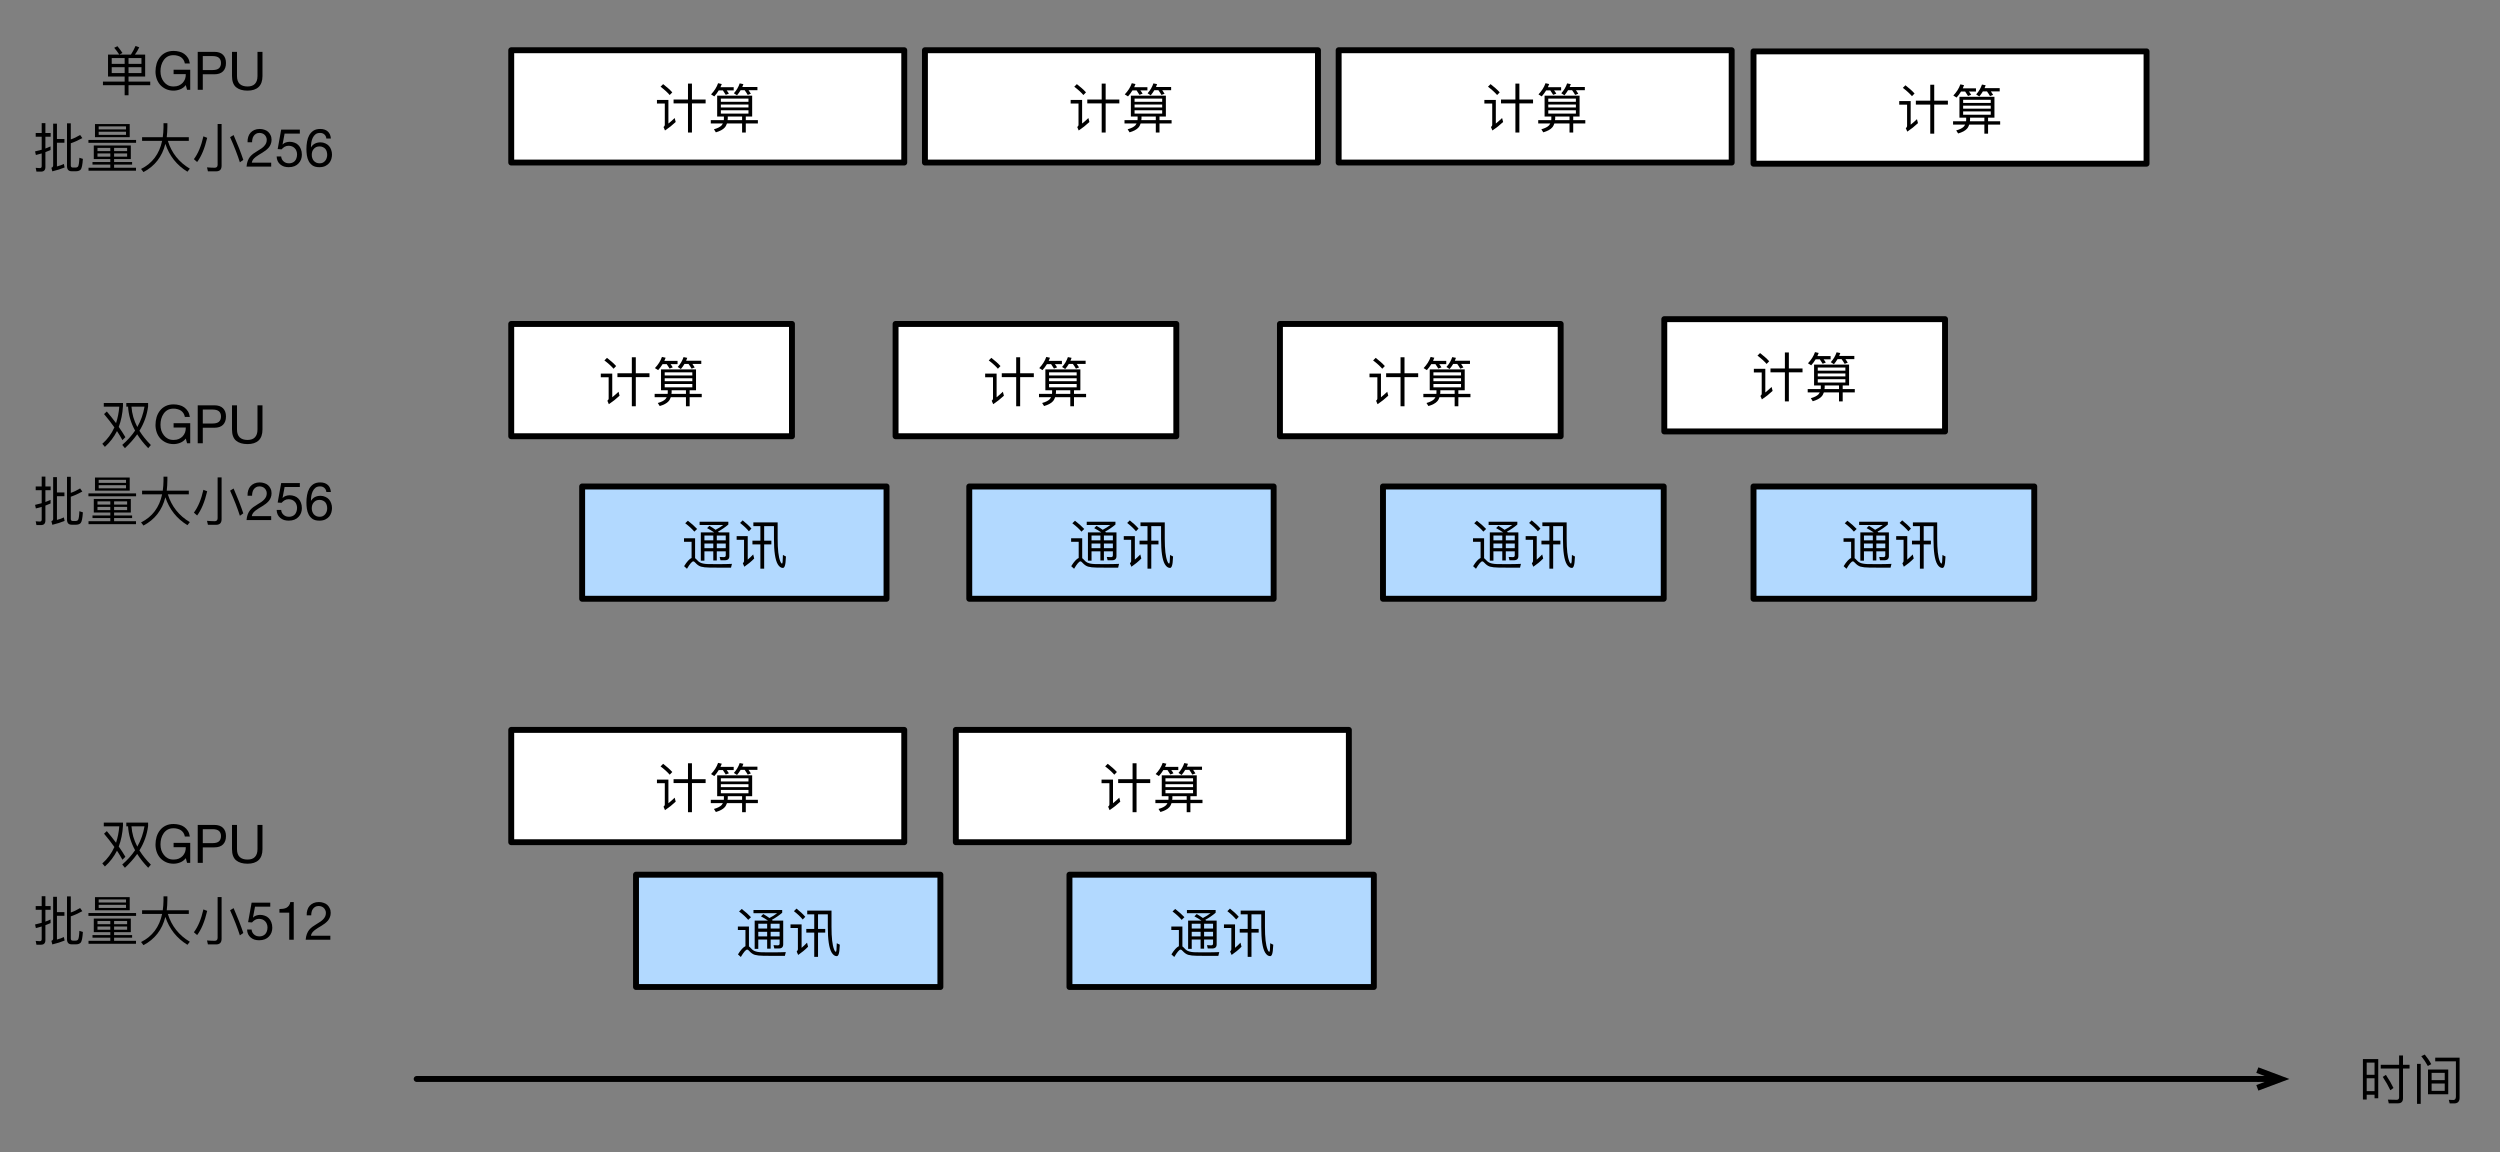 <svg xmlns="http://www.w3.org/2000/svg" xmlns:xlink="http://www.w3.org/1999/xlink" width="564" height="260" version="1.1" viewBox="0 0 423 195"><rect x="0" y="0" width="423" height="195" fill="#808080" stroke="none"/><defs><g><symbol id="glyph0-0" overflow="visible"><path stroke="none"/></symbol><symbol id="glyph0-1" overflow="visible"><path stroke="none" d="M 1.359 -5.953 L 1.359 -2.25 L 4.172 -2.25 L 4.172 -1.391 L 0.5 -1.391 L 0.5 -0.781 L 4.172 -0.781 L 4.172 0.922 L 4.828 0.922 L 4.828 -0.781 L 8.5 -0.781 L 8.5 -1.391 L 4.828 -1.391 L 4.828 -2.25 L 7.641 -2.25 L 7.641 -5.953 L 5.906 -5.953 C 6.188 -6.312 6.422 -6.734 6.641 -7.188 L 6.016 -7.422 C 5.781 -6.891 5.531 -6.406 5.234 -5.953 Z M 7.016 -2.828 L 4.828 -2.828 L 4.828 -3.828 L 7.016 -3.828 Z M 4.172 -2.828 L 1.984 -2.828 L 1.984 -3.828 L 4.172 -3.828 Z M 1.984 -4.391 L 1.984 -5.375 L 4.172 -5.375 L 4.172 -4.391 Z M 4.828 -5.375 L 7.016 -5.375 L 7.016 -4.391 L 4.828 -4.391 Z M 2.953 -7.375 L 2.406 -7.109 C 2.703 -6.766 2.984 -6.391 3.266 -5.953 L 3.797 -6.234 C 3.531 -6.641 3.25 -7.031 2.953 -7.375 Z M 2.953 -7.375"/></symbol><symbol id="glyph0-2" overflow="visible"><path stroke="none" d="M 3.062 -3.422 C 2.766 -3.297 2.484 -3.172 2.188 -3.062 L 2.188 -5.062 L 3.078 -5.062 L 3.078 -5.688 L 2.188 -5.688 L 2.188 -7.359 L 1.562 -7.359 L 1.562 -5.688 L 0.547 -5.688 L 0.547 -5.062 L 1.562 -5.062 L 1.562 -2.859 C 1.188 -2.75 0.812 -2.656 0.438 -2.578 L 0.578 -1.969 C 0.906 -2.047 1.234 -2.141 1.562 -2.234 L 1.562 -0.094 C 1.562 0.141 1.453 0.25 1.234 0.25 C 1.016 0.25 0.781 0.234 0.547 0.203 L 0.672 0.844 L 1.453 0.844 C 1.938 0.844 2.188 0.578 2.188 0.062 L 2.188 -2.453 C 2.469 -2.562 2.766 -2.688 3.062 -2.812 Z M 4.141 -4.047 L 5.406 -4.047 L 5.406 -4.672 L 4.141 -4.672 L 4.141 -7.266 L 3.5 -7.266 L 3.5 -0.203 C 3.5 -0.016 3.406 0.125 3.203 0.188 L 3.359 0.797 C 4.141 0.609 4.828 0.391 5.438 0.141 L 5.312 -0.453 C 4.953 -0.281 4.578 -0.141 4.141 -0.031 Z M 7.375 0.781 C 7.734 0.781 7.984 0.672 8.156 0.5 C 8.344 0.281 8.469 -0.312 8.531 -1.312 L 7.938 -1.5 C 7.906 -0.688 7.828 -0.203 7.719 -0.031 C 7.625 0.094 7.484 0.156 7.266 0.156 L 6.828 0.156 C 6.594 0.156 6.484 0.031 6.484 -0.203 L 6.484 -3.953 C 7.094 -4.156 7.75 -4.453 8.438 -4.828 L 8.062 -5.359 C 7.547 -5.047 7.016 -4.781 6.484 -4.609 L 6.484 -7.328 L 5.844 -7.328 L 5.844 -0.078 C 5.844 0.484 6.109 0.781 6.625 0.781 Z M 7.375 0.781"/></symbol><symbol id="glyph0-3" overflow="visible"><path stroke="none" d="M 1.375 -3.578 L 1.375 -1.281 L 4.172 -1.281 L 4.172 -0.781 L 1.156 -0.781 L 1.156 -0.344 L 4.172 -0.344 L 4.172 0.188 L 0.484 0.188 L 0.484 0.688 L 8.516 0.688 L 8.516 0.188 L 4.812 0.188 L 4.812 -0.344 L 7.859 -0.344 L 7.859 -0.781 L 4.812 -0.781 L 4.812 -1.281 L 7.641 -1.281 L 7.641 -3.578 Z M 7.016 -1.688 L 4.812 -1.688 L 4.812 -2.234 L 7.016 -2.234 Z M 4.172 -1.688 L 2 -1.688 L 2 -2.234 L 4.172 -2.234 Z M 2 -2.625 L 2 -3.172 L 4.172 -3.172 L 4.172 -2.625 Z M 4.812 -3.172 L 7.016 -3.172 L 7.016 -2.625 L 4.812 -2.625 Z M 1.578 -7.203 L 1.578 -4.984 L 7.453 -4.984 L 7.453 -7.203 Z M 6.828 -5.375 L 2.203 -5.375 L 2.203 -5.906 L 6.828 -5.906 Z M 2.203 -6.297 L 2.203 -6.812 L 6.828 -6.812 L 6.828 -6.297 Z M 0.469 -4.516 L 0.469 -4.031 L 8.531 -4.031 L 8.531 -4.516 Z M 0.469 -4.516"/></symbol><symbol id="glyph0-4" overflow="visible"><path stroke="none" d="M 0.547 -4.984 L 0.547 -4.359 L 3.938 -4.359 C 3.469 -2.141 2.281 -0.562 0.375 0.391 L 0.781 0.922 C 2.688 -0.078 3.938 -1.672 4.484 -3.859 C 5.172 -1.812 6.406 -0.25 8.219 0.859 L 8.625 0.344 C 6.781 -0.75 5.531 -2.328 4.906 -4.359 L 8.453 -4.359 L 8.453 -4.984 L 4.719 -4.984 C 4.781 -5.547 4.828 -6.125 4.828 -6.766 L 4.828 -7.344 L 4.172 -7.344 L 4.172 -6.609 C 4.156 -6.047 4.125 -5.516 4.047 -4.984 Z M 0.547 -4.984"/></symbol><symbol id="glyph0-5" overflow="visible"><path stroke="none" d="M 4.062 0.797 C 4.688 0.797 5 0.484 5 -0.156 L 5 -7.219 L 4.328 -7.219 L 4.328 -0.328 C 4.328 0.016 4.156 0.188 3.828 0.188 C 3.422 0.188 2.984 0.156 2.531 0.125 L 2.688 0.797 Z M 1.922 -5.125 C 1.562 -3.516 1.031 -2.219 0.312 -1.266 L 0.859 -0.781 C 1.562 -1.703 2.141 -3.078 2.562 -4.875 Z M 7.031 -5.344 L 6.438 -4.984 C 7.141 -3.422 7.688 -2 8.094 -0.734 L 8.672 -1.141 C 8.281 -2.328 7.734 -3.734 7.031 -5.344 Z M 7.031 -5.344"/></symbol><symbol id="glyph0-6" overflow="visible"><path stroke="none" d="M 1.156 -5.375 L 0.688 -4.938 C 1.328 -4.172 1.922 -3.422 2.438 -2.688 C 1.953 -1.609 1.266 -0.672 0.391 0.094 L 0.828 0.609 C 1.688 -0.156 2.359 -1.047 2.875 -2.062 C 3.219 -1.531 3.531 -1.031 3.797 -0.531 L 4.297 -1.031 C 3.953 -1.609 3.578 -2.203 3.172 -2.766 C 3.578 -3.828 3.812 -5 3.891 -6.312 L 3.891 -6.812 L 0.641 -6.812 L 0.641 -6.188 L 3.266 -6.188 C 3.188 -5.203 3 -4.281 2.719 -3.406 C 2.234 -4.062 1.703 -4.719 1.156 -5.375 Z M 4.453 -6.812 L 4.453 -6.188 L 4.75 -6.188 C 4.828 -4.797 5.219 -3.453 5.938 -2.141 C 5.359 -1.281 4.641 -0.484 3.766 0.281 L 4.219 0.828 C 5.016 0.078 5.719 -0.703 6.297 -1.516 C 6.781 -0.734 7.406 0.047 8.156 0.828 L 8.609 0.297 C 7.828 -0.484 7.188 -1.281 6.672 -2.109 C 7.469 -3.406 7.953 -4.781 8.141 -6.234 L 8.141 -6.812 Z M 5.328 -6.188 L 7.531 -6.188 C 7.328 -4.984 6.938 -3.828 6.312 -2.75 C 5.734 -3.859 5.406 -5 5.328 -6.188 Z M 5.328 -6.188"/></symbol><symbol id="glyph0-7" overflow="visible"><path stroke="none" d="M 3.219 -4.656 L 3.219 -4 L 5.656 -4 L 5.656 0.922 L 6.328 0.922 L 6.328 -4 L 8.641 -4 L 8.641 -4.656 L 6.328 -4.656 L 6.328 -7.359 L 5.656 -7.359 L 5.656 -4.656 Z M 1.453 -7.266 L 1.016 -6.828 C 1.656 -6.344 2.172 -5.875 2.562 -5.422 L 3 -5.875 C 2.578 -6.344 2.062 -6.797 1.453 -7.266 Z M 0.406 -4.594 L 0.406 -3.984 L 1.734 -3.984 L 1.734 -0.391 C 1.734 -0.25 1.656 -0.109 1.516 -0.016 L 1.766 0.578 C 2.406 0.156 3.016 -0.328 3.578 -0.859 L 3.406 -1.531 C 3.031 -1.172 2.672 -0.859 2.344 -0.594 L 2.344 -4.594 Z M 0.406 -4.594"/></symbol><symbol id="glyph0-8" overflow="visible"><path stroke="none" d="M 1.594 -5.312 L 1.594 -1.781 L 2.734 -1.781 L 2.734 -1.438 C 2.734 -1.359 2.734 -1.266 2.719 -1.172 L 0.516 -1.172 L 0.516 -0.609 L 2.562 -0.609 C 2.5 -0.5 2.438 -0.391 2.359 -0.297 C 2.109 -0.031 1.672 0.203 1.047 0.375 L 1.375 0.891 C 2.062 0.688 2.578 0.422 2.875 0.078 C 3.047 -0.109 3.156 -0.344 3.25 -0.609 L 5.812 -0.609 L 5.812 0.922 L 6.438 0.922 L 6.438 -0.609 L 8.484 -0.609 L 8.484 -1.172 L 6.438 -1.172 L 6.438 -1.781 L 7.516 -1.781 L 7.516 -5.312 Z M 3.391 -1.781 L 5.812 -1.781 L 5.812 -1.172 L 3.359 -1.172 C 3.375 -1.266 3.391 -1.344 3.391 -1.438 Z M 6.891 -2.281 L 2.219 -2.281 L 2.219 -2.844 L 6.891 -2.844 Z M 2.219 -3.312 L 2.219 -3.812 L 6.891 -3.812 L 6.891 -3.312 Z M 2.219 -4.281 L 2.219 -4.812 L 6.891 -4.812 L 6.891 -4.281 Z M 1.859 -6.203 L 2.562 -6.203 C 2.734 -5.953 2.891 -5.703 3.047 -5.453 L 3.578 -5.656 C 3.484 -5.828 3.359 -6 3.203 -6.203 L 4.391 -6.203 L 4.391 -6.75 L 2.156 -6.75 C 2.219 -6.922 2.297 -7.094 2.375 -7.281 L 1.75 -7.422 C 1.516 -6.734 1.109 -6.109 0.562 -5.531 L 1.109 -5.188 C 1.391 -5.5 1.641 -5.844 1.859 -6.203 Z M 5.562 -6.234 L 6.25 -6.234 C 6.438 -5.969 6.609 -5.719 6.766 -5.438 L 7.297 -5.641 C 7.188 -5.828 7.062 -6.016 6.906 -6.234 L 8.406 -6.234 L 8.406 -6.781 L 5.844 -6.781 L 6.031 -7.266 L 5.406 -7.391 C 5.203 -6.781 4.875 -6.219 4.422 -5.719 L 4.953 -5.375 C 5.188 -5.641 5.375 -5.922 5.562 -6.234 Z M 5.562 -6.234"/></symbol><symbol id="glyph0-9" overflow="visible"><path stroke="none" d="M 1.141 -7.203 L 0.688 -6.781 C 1.344 -6.281 1.859 -5.812 2.234 -5.359 L 2.703 -5.812 C 2.281 -6.266 1.75 -6.734 1.141 -7.203 Z M 6.406 0.734 L 8.438 0.734 L 8.594 0.094 C 8.359 0.109 8.031 0.109 7.594 0.125 C 7.156 0.141 6.719 0.141 6.312 0.141 C 5.594 0.141 5 0.141 4.531 0.125 C 3.984 0.109 3.578 0.031 3.297 -0.094 C 3.047 -0.203 2.812 -0.391 2.594 -0.656 C 2.516 -0.75 2.438 -0.812 2.359 -0.859 L 2.359 -4.234 L 0.484 -4.234 L 0.484 -3.641 L 1.766 -3.641 L 1.766 -0.906 C 1.391 -0.734 0.969 -0.281 0.5 0.484 L 0.984 0.922 C 1.469 0.094 1.844 -0.328 2.047 -0.328 C 2.156 -0.328 2.281 -0.25 2.406 -0.094 C 2.688 0.219 3 0.453 3.359 0.562 C 3.719 0.656 4.203 0.719 4.781 0.719 C 5.359 0.734 5.906 0.734 6.406 0.734 Z M 4.781 -6.344 L 4.391 -5.953 C 4.828 -5.719 5.234 -5.484 5.578 -5.234 L 3.328 -5.234 L 3.328 -0.453 L 3.938 -0.453 L 3.938 -2.031 L 5.438 -2.031 L 5.438 -0.484 L 6.031 -0.484 L 6.031 -2.031 L 7.547 -2.031 L 7.547 -1.344 C 7.547 -1.156 7.438 -1.047 7.234 -1.047 L 6.516 -1.078 L 6.656 -0.516 L 7.406 -0.516 C 7.906 -0.516 8.156 -0.75 8.156 -1.219 L 8.156 -5.234 L 6.375 -5.234 L 6.234 -5.359 C 6.859 -5.703 7.453 -6.109 7.984 -6.562 L 7.984 -7.031 L 3.125 -7.031 L 3.125 -6.484 L 7.125 -6.484 C 6.719 -6.188 6.297 -5.906 5.828 -5.672 C 5.516 -5.891 5.172 -6.125 4.781 -6.344 Z M 3.938 -3.344 L 5.438 -3.344 L 5.438 -2.562 L 3.938 -2.562 Z M 6.031 -3.344 L 7.547 -3.344 L 7.547 -2.562 L 6.031 -2.562 Z M 7.547 -3.891 L 6.031 -3.891 L 6.031 -4.703 L 7.547 -4.703 Z M 5.438 -3.891 L 3.938 -3.891 L 3.938 -4.703 L 5.438 -4.703 Z M 5.438 -3.891"/></symbol><symbol id="glyph0-10" overflow="visible"><path stroke="none" d="M 3.062 -3.828 L 3.062 -3.203 L 4.406 -3.203 L 4.406 0.906 L 5.047 0.906 L 5.047 -3.203 L 6.266 -3.203 L 6.266 -3.828 L 5.047 -3.828 L 5.047 -6.297 L 6.703 -6.297 L 6.703 -4.156 C 6.703 -2.031 6.906 -0.594 7.344 0.156 C 7.594 0.578 7.891 0.781 8.219 0.781 C 8.328 0.781 8.438 0.688 8.516 0.5 C 8.625 0.266 8.703 -0.297 8.734 -1.156 L 8.219 -1.406 C 8.203 -0.906 8.188 -0.547 8.172 -0.281 C 8.141 -0.062 8.109 0.047 8.078 0.047 C 7.969 0.047 7.859 -0.094 7.75 -0.391 C 7.469 -1.109 7.328 -2.359 7.328 -4.156 L 7.328 -6.922 L 3.219 -6.922 L 3.219 -6.297 L 4.406 -6.297 L 4.406 -3.828 Z M 1.406 -7.266 L 0.969 -6.828 C 1.594 -6.344 2.094 -5.875 2.453 -5.422 L 2.891 -5.875 C 2.5 -6.344 2 -6.797 1.406 -7.266 Z M 0.391 -4.594 L 0.391 -3.984 L 1.641 -3.984 L 1.641 -0.406 C 1.641 -0.266 1.562 -0.125 1.438 0 L 1.688 0.578 C 2.281 0.172 2.844 -0.281 3.359 -0.812 L 3.188 -1.5 C 2.859 -1.156 2.562 -0.875 2.266 -0.625 L 2.266 -4.594 Z M 0.391 -4.594"/></symbol><symbol id="glyph0-11" overflow="visible"><path stroke="none" d="M 3.328 -6.672 L 0.734 -6.672 L 0.734 0.172 L 1.375 0.172 L 1.375 -0.641 L 2.703 -0.641 L 2.703 -0.047 L 3.328 -0.047 Z M 1.375 -1.25 L 1.375 -3.422 L 2.703 -3.422 L 2.703 -1.25 Z M 1.375 -4.016 L 1.375 -6.078 L 2.703 -6.078 L 2.703 -4.016 Z M 4.625 -4 L 4.094 -3.656 C 4.641 -2.828 5.062 -2.078 5.375 -1.406 L 5.906 -1.781 C 5.609 -2.406 5.188 -3.156 4.625 -4 Z M 6.672 0.812 C 7.234 0.812 7.516 0.516 7.516 -0.047 L 7.516 -5.078 L 8.625 -5.078 L 8.625 -5.703 L 7.516 -5.703 L 7.516 -7.281 L 6.859 -7.281 L 6.859 -5.703 L 3.75 -5.703 L 3.75 -5.078 L 6.859 -5.078 L 6.859 -0.203 C 6.859 0.078 6.719 0.219 6.469 0.219 C 5.984 0.219 5.484 0.203 4.969 0.188 L 5.109 0.812 Z M 6.672 0.812"/></symbol><symbol id="glyph0-12" overflow="visible"><path stroke="none" d="M 2.75 -4.906 L 2.75 -0.719 L 6.172 -0.719 L 6.172 -4.906 Z M 5.578 -1.297 L 3.359 -1.297 L 3.359 -2.531 L 5.578 -2.531 Z M 3.359 -3.109 L 3.359 -4.344 L 5.578 -4.344 L 5.578 -3.109 Z M 7.188 0.828 C 7.781 0.828 8.094 0.5 8.094 -0.125 L 8.094 -6.906 L 3.969 -6.906 L 3.969 -6.297 L 7.469 -6.297 L 7.469 -0.312 C 7.469 0.047 7.312 0.25 7.047 0.25 L 6.266 0.219 L 6.422 0.828 Z M 0.891 -5.859 L 0.891 0.906 L 1.516 0.906 L 1.516 -5.859 Z M 2.203 -7.438 L 1.609 -7.172 C 2 -6.688 2.375 -6.125 2.719 -5.5 L 3.297 -5.812 C 2.984 -6.406 2.609 -6.938 2.203 -7.438 Z M 2.203 -7.438"/></symbol><symbol id="glyph1-0" overflow="visible"><path stroke="none" d="M 3.688 -6 L 0.922 -6 L 0.922 -0.422 L 3.688 -0.422 Z M 4.141 -6.406 L 4.141 -0.016 L 0.453 -0.016 L 0.453 -6.406 Z M 4.141 -6.406"/></symbol><symbol id="glyph1-1" overflow="visible"><path stroke="none" d="M 5.516 -0.797 L 5.734 0 L 6.266 0 L 6.266 -3.391 L 3.453 -3.391 L 3.453 -2.656 L 5.516 -2.656 C 5.523 -2.363 5.484 -2.086 5.391 -1.828 C 5.297 -1.578 5.16 -1.359 4.984 -1.172 C 4.805 -0.984 4.586 -0.832 4.328 -0.719 C 4.078 -0.613 3.785 -0.562 3.453 -0.562 C 3.086 -0.562 2.77 -0.629 2.5 -0.766 C 2.227 -0.91 2 -1.102 1.812 -1.344 C 1.625 -1.582 1.477 -1.852 1.375 -2.156 C 1.281 -2.469 1.234 -2.789 1.234 -3.125 C 1.234 -3.469 1.273 -3.801 1.359 -4.125 C 1.453 -4.457 1.586 -4.75 1.766 -5 C 1.941 -5.258 2.164 -5.469 2.438 -5.625 C 2.719 -5.781 3.055 -5.859 3.453 -5.859 C 3.691 -5.859 3.914 -5.828 4.125 -5.766 C 4.344 -5.711 4.535 -5.629 4.703 -5.516 C 4.867 -5.398 5.008 -5.254 5.125 -5.078 C 5.238 -4.898 5.316 -4.691 5.359 -4.453 L 6.203 -4.453 C 6.148 -4.828 6.039 -5.145 5.875 -5.406 C 5.707 -5.676 5.5 -5.898 5.25 -6.078 C 5.008 -6.254 4.734 -6.379 4.422 -6.453 C 4.117 -6.535 3.797 -6.578 3.453 -6.578 C 2.941 -6.578 2.492 -6.484 2.109 -6.297 C 1.723 -6.109 1.406 -5.852 1.156 -5.531 C 0.906 -5.219 0.711 -4.848 0.578 -4.422 C 0.453 -3.992 0.391 -3.551 0.391 -3.094 C 0.391 -2.664 0.457 -2.254 0.594 -1.859 C 0.727 -1.473 0.926 -1.129 1.188 -0.828 C 1.457 -0.535 1.781 -0.301 2.156 -0.125 C 2.539 0.051 2.973 0.141 3.453 0.141 C 3.828 0.141 4.195 0.066 4.562 -0.078 C 4.938 -0.223 5.254 -0.461 5.516 -0.797 Z M 5.516 -0.797"/></symbol><symbol id="glyph1-2" overflow="visible"><path stroke="none" d="M 1.562 -3.344 L 1.562 -5.703 L 3.234 -5.703 C 3.711 -5.703 4.066 -5.602 4.297 -5.406 C 4.523 -5.207 4.641 -4.914 4.641 -4.531 C 4.641 -4.145 4.523 -3.848 4.297 -3.641 C 4.066 -3.441 3.711 -3.344 3.234 -3.344 Z M 0.703 -6.422 L 0.703 0 L 1.562 0 L 1.562 -2.625 L 3.516 -2.625 C 4.16 -2.625 4.648 -2.789 4.984 -3.125 C 5.316 -3.457 5.484 -3.926 5.484 -4.531 C 5.484 -5.125 5.316 -5.586 4.984 -5.922 C 4.648 -6.254 4.16 -6.422 3.516 -6.422 Z M 0.703 -6.422"/></symbol><symbol id="glyph1-3" overflow="visible"><path stroke="none" d="M 5.828 -2.328 L 5.828 -6.422 L 4.984 -6.422 L 4.984 -2.328 C 4.984 -1.742 4.836 -1.301 4.547 -1 C 4.266 -0.707 3.848 -0.562 3.297 -0.562 C 2.723 -0.562 2.281 -0.707 1.969 -1 C 1.664 -1.301 1.516 -1.742 1.516 -2.328 L 1.516 -6.422 L 0.672 -6.422 L 0.672 -2.328 C 0.672 -1.461 0.898 -0.832 1.359 -0.438 C 1.828 -0.051 2.473 0.141 3.297 0.141 C 4.109 0.141 4.734 -0.062 5.172 -0.469 C 5.609 -0.883 5.828 -1.504 5.828 -2.328 Z M 5.828 -2.328"/></symbol><symbol id="glyph1-4" overflow="visible"><path stroke="none" d="M 0.391 -4.125 L 1.156 -4.125 C 1.156 -4.312 1.176 -4.5 1.219 -4.688 C 1.258 -4.883 1.332 -5.055 1.438 -5.203 C 1.539 -5.348 1.672 -5.469 1.828 -5.562 C 1.984 -5.656 2.176 -5.703 2.406 -5.703 C 2.57 -5.703 2.727 -5.676 2.875 -5.625 C 3.031 -5.57 3.16 -5.492 3.266 -5.391 C 3.379 -5.285 3.469 -5.16 3.531 -5.016 C 3.602 -4.879 3.641 -4.723 3.641 -4.547 C 3.641 -4.328 3.602 -4.133 3.531 -3.969 C 3.457 -3.801 3.352 -3.645 3.219 -3.5 C 3.094 -3.352 2.926 -3.207 2.719 -3.062 C 2.508 -2.926 2.27 -2.773 2 -2.609 C 1.781 -2.473 1.566 -2.332 1.359 -2.188 C 1.16 -2.039 0.977 -1.867 0.812 -1.672 C 0.656 -1.473 0.523 -1.238 0.422 -0.969 C 0.316 -0.695 0.25 -0.375 0.219 0 L 4.391 0 L 4.391 -0.672 L 1.109 -0.672 C 1.141 -0.867 1.211 -1.047 1.328 -1.203 C 1.453 -1.359 1.594 -1.5 1.75 -1.625 C 1.914 -1.758 2.098 -1.883 2.297 -2 C 2.492 -2.113 2.691 -2.234 2.891 -2.359 C 3.086 -2.484 3.281 -2.613 3.469 -2.75 C 3.656 -2.895 3.82 -3.051 3.969 -3.219 C 4.113 -3.383 4.227 -3.578 4.312 -3.797 C 4.406 -4.016 4.453 -4.266 4.453 -4.547 C 4.453 -4.848 4.395 -5.109 4.281 -5.328 C 4.176 -5.555 4.035 -5.75 3.859 -5.906 C 3.68 -6.062 3.469 -6.176 3.219 -6.25 C 2.977 -6.332 2.723 -6.375 2.453 -6.375 C 2.109 -6.375 1.805 -6.316 1.547 -6.203 C 1.285 -6.086 1.066 -5.93 0.891 -5.734 C 0.711 -5.535 0.582 -5.297 0.5 -5.016 C 0.414 -4.742 0.379 -4.445 0.391 -4.125 Z M 0.391 -4.125"/></symbol><symbol id="glyph1-5" overflow="visible"><path stroke="none" d="M 4.234 -5.594 L 4.234 -6.266 L 1.078 -6.266 L 0.484 -2.969 L 1.141 -2.922 C 1.297 -3.098 1.469 -3.242 1.656 -3.359 C 1.852 -3.473 2.078 -3.531 2.328 -3.531 C 2.547 -3.531 2.742 -3.492 2.922 -3.422 C 3.098 -3.348 3.25 -3.242 3.375 -3.109 C 3.5 -2.984 3.594 -2.832 3.656 -2.656 C 3.727 -2.477 3.766 -2.285 3.766 -2.078 C 3.766 -1.828 3.727 -1.609 3.656 -1.422 C 3.594 -1.234 3.5 -1.07 3.375 -0.938 C 3.25 -0.812 3.102 -0.719 2.938 -0.656 C 2.77 -0.594 2.598 -0.562 2.422 -0.562 C 2.234 -0.562 2.055 -0.586 1.891 -0.641 C 1.734 -0.703 1.598 -0.785 1.484 -0.891 C 1.367 -0.992 1.273 -1.113 1.203 -1.25 C 1.129 -1.395 1.086 -1.551 1.078 -1.719 L 0.312 -1.719 C 0.32 -1.426 0.379 -1.164 0.484 -0.938 C 0.586 -0.719 0.734 -0.531 0.922 -0.375 C 1.109 -0.219 1.32 -0.098 1.562 -0.016 C 1.812 0.055 2.07 0.094 2.344 0.094 C 2.719 0.094 3.047 0.035 3.328 -0.078 C 3.609 -0.191 3.836 -0.348 4.016 -0.547 C 4.203 -0.742 4.344 -0.969 4.438 -1.219 C 4.531 -1.477 4.578 -1.742 4.578 -2.016 C 4.578 -2.379 4.52 -2.695 4.406 -2.969 C 4.301 -3.25 4.156 -3.477 3.969 -3.656 C 3.789 -3.844 3.57 -3.977 3.312 -4.062 C 3.062 -4.156 2.797 -4.203 2.516 -4.203 C 2.305 -4.203 2.086 -4.164 1.859 -4.094 C 1.641 -4.02 1.461 -3.906 1.328 -3.75 L 1.312 -3.766 L 1.656 -5.594 Z M 4.234 -5.594"/></symbol><symbol id="glyph1-6" overflow="visible"><path stroke="none" d="M 3.719 -4.75 L 4.484 -4.75 C 4.441 -5.281 4.266 -5.68 3.953 -5.953 C 3.641 -6.234 3.219 -6.375 2.688 -6.375 C 2.227 -6.375 1.848 -6.281 1.547 -6.094 C 1.254 -5.906 1.016 -5.648 0.828 -5.328 C 0.648 -5.004 0.523 -4.641 0.453 -4.234 C 0.379 -3.828 0.344 -3.406 0.344 -2.969 C 0.344 -2.625 0.367 -2.27 0.422 -1.906 C 0.473 -1.551 0.578 -1.223 0.734 -0.922 C 0.891 -0.629 1.109 -0.383 1.391 -0.188 C 1.68 0 2.062 0.094 2.531 0.094 C 2.938 0.094 3.273 0.023 3.547 -0.109 C 3.816 -0.242 4.035 -0.41 4.203 -0.609 C 4.367 -0.816 4.488 -1.047 4.562 -1.297 C 4.633 -1.555 4.672 -1.801 4.672 -2.031 C 4.672 -2.32 4.625 -2.594 4.531 -2.844 C 4.445 -3.102 4.32 -3.32 4.156 -3.5 C 3.988 -3.688 3.781 -3.832 3.531 -3.938 C 3.289 -4.051 3.02 -4.109 2.719 -4.109 C 2.375 -4.109 2.066 -4.039 1.797 -3.906 C 1.523 -3.77 1.301 -3.555 1.125 -3.266 L 1.109 -3.281 C 1.109 -3.531 1.129 -3.797 1.172 -4.078 C 1.211 -4.359 1.289 -4.617 1.406 -4.859 C 1.52 -5.109 1.676 -5.312 1.875 -5.469 C 2.07 -5.625 2.332 -5.703 2.656 -5.703 C 2.957 -5.703 3.203 -5.613 3.391 -5.438 C 3.578 -5.27 3.688 -5.039 3.719 -4.75 Z M 2.578 -3.422 C 2.785 -3.422 2.973 -3.379 3.141 -3.297 C 3.305 -3.223 3.441 -3.125 3.547 -3 C 3.648 -2.875 3.727 -2.723 3.781 -2.547 C 3.832 -2.367 3.859 -2.18 3.859 -1.984 C 3.859 -1.797 3.828 -1.613 3.766 -1.438 C 3.711 -1.27 3.629 -1.117 3.516 -0.984 C 3.41 -0.859 3.281 -0.754 3.125 -0.672 C 2.969 -0.598 2.785 -0.562 2.578 -0.562 C 2.367 -0.562 2.18 -0.598 2.016 -0.672 C 1.848 -0.754 1.707 -0.859 1.594 -0.984 C 1.488 -1.109 1.406 -1.254 1.344 -1.422 C 1.281 -1.598 1.25 -1.785 1.25 -1.984 C 1.25 -2.18 1.273 -2.367 1.328 -2.547 C 1.391 -2.723 1.477 -2.875 1.594 -3 C 1.707 -3.133 1.844 -3.238 2 -3.312 C 2.164 -3.383 2.359 -3.422 2.578 -3.422 Z M 2.578 -3.422"/></symbol><symbol id="glyph1-7" overflow="visible"><path stroke="none" d="M 3.203 0 L 3.203 -6.375 L 2.625 -6.375 C 2.582 -6.133 2.504 -5.938 2.391 -5.781 C 2.273 -5.625 2.133 -5.5 1.969 -5.406 C 1.801 -5.32 1.613 -5.266 1.406 -5.234 C 1.207 -5.203 1 -5.188 0.781 -5.188 L 0.781 -4.578 L 2.438 -4.578 L 2.438 0 Z M 3.203 0"/></symbol></g></defs><g id="surface1"><g fill="#000" fill-opacity="1"><use x="16.919" y="15.194" xlink:href="#glyph0-1"/></g><g fill="#000" fill-opacity="1"><use x="25.919" y="15.194" xlink:href="#glyph1-1"/><use x="32.751" y="15.194" xlink:href="#glyph1-2"/><use x="38.583" y="15.194" xlink:href="#glyph1-3"/></g><g fill="#000" fill-opacity="1"><use x="5.494" y="28.194" xlink:href="#glyph0-2"/><use x="14.494" y="28.194" xlink:href="#glyph0-3"/><use x="23.494" y="28.194" xlink:href="#glyph0-4"/><use x="32.494" y="28.194" xlink:href="#glyph0-5"/></g><g fill="#000" fill-opacity="1"><use x="41.494" y="28.194" xlink:href="#glyph1-4"/><use x="46.498" y="28.194" xlink:href="#glyph1-5"/><use x="51.502" y="28.194" xlink:href="#glyph1-6"/></g><g fill="#000" fill-opacity="1"><use x="16.919" y="75" xlink:href="#glyph0-6"/></g><g fill="#000" fill-opacity="1"><use x="25.919" y="75" xlink:href="#glyph1-1"/><use x="32.751" y="75" xlink:href="#glyph1-2"/><use x="38.583" y="75" xlink:href="#glyph1-3"/></g><g fill="#000" fill-opacity="1"><use x="5.494" y="88" xlink:href="#glyph0-2"/><use x="14.494" y="88" xlink:href="#glyph0-3"/><use x="23.494" y="88" xlink:href="#glyph0-4"/><use x="32.494" y="88" xlink:href="#glyph0-5"/></g><g fill="#000" fill-opacity="1"><use x="41.494" y="88" xlink:href="#glyph1-4"/><use x="46.498" y="88" xlink:href="#glyph1-5"/><use x="51.502" y="88" xlink:href="#glyph1-6"/></g><g fill="#000" fill-opacity="1"><use x="16.919" y="146" xlink:href="#glyph0-6"/></g><g fill="#000" fill-opacity="1"><use x="25.919" y="146" xlink:href="#glyph1-1"/><use x="32.751" y="146" xlink:href="#glyph1-2"/><use x="38.583" y="146" xlink:href="#glyph1-3"/></g><g fill="#000" fill-opacity="1"><use x="5.494" y="159" xlink:href="#glyph0-2"/><use x="14.494" y="159" xlink:href="#glyph0-3"/><use x="23.494" y="159" xlink:href="#glyph0-4"/><use x="32.494" y="159" xlink:href="#glyph0-5"/></g><g fill="#000" fill-opacity="1"><use x="41.494" y="159" xlink:href="#glyph1-5"/><use x="46.498" y="159" xlink:href="#glyph1-7"/><use x="51.502" y="159" xlink:href="#glyph1-4"/></g><path fill="#FFF" fill-opacity="1" fill-rule="nonzero" stroke="#000" stroke-linecap="round" stroke-linejoin="round" stroke-miterlimit="10" stroke-opacity="1" stroke-width="1" d="M 217.5 241.5 L 284 241.5 L 284 260.5 L 217.5 260.5 Z M 217.5 241.5" transform="matrix(1,0,0,1,-131,-233)"/><g fill="#000" fill-opacity="1"><use x="110.75" y="21.5" xlink:href="#glyph0-7"/><use x="119.75" y="21.5" xlink:href="#glyph0-8"/></g><path fill="#FFF" fill-opacity="1" fill-rule="nonzero" stroke="#000" stroke-linecap="round" stroke-linejoin="round" stroke-miterlimit="10" stroke-opacity="1" stroke-width="1" d="M 217.5 287.812 L 265 287.812 L 265 306.812 L 217.5 306.812 Z M 217.5 287.812" transform="matrix(1,0,0,1,-131,-233)"/><g fill="#000" fill-opacity="1"><use x="101.25" y="67.813" xlink:href="#glyph0-7"/><use x="110.25" y="67.813" xlink:href="#glyph0-8"/></g><path fill="#B2D9FF" fill-opacity="1" fill-rule="nonzero" stroke="#000" stroke-linecap="round" stroke-linejoin="round" stroke-miterlimit="10" stroke-opacity="1" stroke-width="1" d="M 229.5 315.312 L 281 315.312 L 281 334.312 L 229.5 334.312 Z M 229.5 315.312" transform="matrix(1,0,0,1,-131,-233)"/><g fill="#000" fill-opacity="1"><use x="115.25" y="95.313" xlink:href="#glyph0-9"/><use x="124.25" y="95.313" xlink:href="#glyph0-10"/></g><path fill="#FFF" fill-opacity="1" fill-rule="nonzero" stroke="#000" stroke-linecap="round" stroke-linejoin="round" stroke-miterlimit="10" stroke-opacity="1" stroke-width="1" d="M 282.531 287.812 L 330.031 287.812 L 330.031 306.812 L 282.531 306.812 Z M 282.531 287.812" transform="matrix(1,0,0,1,-131,-233)"/><g fill="#000" fill-opacity="1"><use x="166.282" y="67.813" xlink:href="#glyph0-7"/><use x="175.282" y="67.813" xlink:href="#glyph0-8"/></g><path fill="#FFF" fill-opacity="1" fill-rule="nonzero" stroke="#000" stroke-linecap="round" stroke-linejoin="round" stroke-miterlimit="10" stroke-opacity="1" stroke-width="1" d="M 287.5 241.5 L 354 241.5 L 354 260.5 L 287.5 260.5 Z M 287.5 241.5" transform="matrix(1,0,0,1,-131,-233)"/><g fill="#000" fill-opacity="1"><use x="180.75" y="21.5" xlink:href="#glyph0-7"/><use x="189.75" y="21.5" xlink:href="#glyph0-8"/></g><path fill="#FFF" fill-opacity="1" fill-rule="nonzero" stroke="#000" stroke-linecap="round" stroke-linejoin="round" stroke-miterlimit="10" stroke-opacity="1" stroke-width="1" d="M 357.5 241.5 L 424 241.5 L 424 260.5 L 357.5 260.5 Z M 357.5 241.5" transform="matrix(1,0,0,1,-131,-233)"/><g fill="#000" fill-opacity="1"><use x="250.75" y="21.5" xlink:href="#glyph0-7"/><use x="259.75" y="21.5" xlink:href="#glyph0-8"/></g><path fill="#FFF" fill-opacity="1" fill-rule="nonzero" stroke="#000" stroke-linecap="round" stroke-linejoin="round" stroke-miterlimit="10" stroke-opacity="1" stroke-width="1" d="M 427.695 241.695 L 494.195 241.695 L 494.195 260.695 L 427.695 260.695 Z M 427.695 241.695" transform="matrix(1,0,0,1,-131,-233)"/><g fill="#000" fill-opacity="1"><use x="320.943" y="21.694" xlink:href="#glyph0-7"/><use x="329.943" y="21.694" xlink:href="#glyph0-8"/></g><path fill="#B2D9FF" fill-opacity="1" fill-rule="nonzero" stroke="#000" stroke-linecap="round" stroke-linejoin="round" stroke-miterlimit="10" stroke-opacity="1" stroke-width="1" d="M 295 315.312 L 346.5 315.312 L 346.5 334.312 L 295 334.312 Z M 295 315.312" transform="matrix(1,0,0,1,-131,-233)"/><g fill="#000" fill-opacity="1"><use x="180.75" y="95.313" xlink:href="#glyph0-9"/><use x="189.75" y="95.313" xlink:href="#glyph0-10"/></g><path fill="#FFF" fill-opacity="1" fill-rule="nonzero" stroke="#000" stroke-linecap="round" stroke-linejoin="round" stroke-miterlimit="10" stroke-opacity="1" stroke-width="1" d="M 347.566 287.812 L 395.066 287.812 L 395.066 306.812 L 347.566 306.812 Z M 347.566 287.812" transform="matrix(1,0,0,1,-131,-233)"/><g fill="#000" fill-opacity="1"><use x="231.315" y="67.813" xlink:href="#glyph0-7"/><use x="240.315" y="67.813" xlink:href="#glyph0-8"/></g><path fill="#B2D9FF" fill-opacity="1" fill-rule="nonzero" stroke="#000" stroke-linecap="round" stroke-linejoin="round" stroke-miterlimit="10" stroke-opacity="1" stroke-width="1" d="M 365 315.312 L 412.5 315.312 L 412.5 334.312 L 365 334.312 Z M 365 315.312" transform="matrix(1,0,0,1,-131,-233)"/><g fill="#000" fill-opacity="1"><use x="248.75" y="95.313" xlink:href="#glyph0-9"/><use x="257.75" y="95.313" xlink:href="#glyph0-10"/></g><path fill="#FFF" fill-opacity="1" fill-rule="nonzero" stroke="#000" stroke-linecap="round" stroke-linejoin="round" stroke-miterlimit="10" stroke-opacity="1" stroke-width="1" d="M 412.598 287 L 460.098 287 L 460.098 306 L 412.598 306 Z M 412.598 287" transform="matrix(1,0,0,1,-131,-233)"/><g fill="#000" fill-opacity="1"><use x="296.347" y="67" xlink:href="#glyph0-7"/><use x="305.347" y="67" xlink:href="#glyph0-8"/></g><path fill="#B2D9FF" fill-opacity="1" fill-rule="nonzero" stroke="#000" stroke-linecap="round" stroke-linejoin="round" stroke-miterlimit="10" stroke-opacity="1" stroke-width="1" d="M 427.695 315.312 L 475.195 315.312 L 475.195 334.312 L 427.695 334.312 Z M 427.695 315.312" transform="matrix(1,0,0,1,-131,-233)"/><g fill="#000" fill-opacity="1"><use x="311.443" y="95.313" xlink:href="#glyph0-9"/><use x="320.443" y="95.313" xlink:href="#glyph0-10"/></g><path fill="#FFF" fill-opacity="1" fill-rule="nonzero" stroke="#000" stroke-linecap="round" stroke-linejoin="round" stroke-miterlimit="10" stroke-opacity="1" stroke-width="1" d="M 217.5 356.5 L 284 356.5 L 284 375.5 L 217.5 375.5 Z M 217.5 356.5" transform="matrix(1,0,0,1,-131,-233)"/><g fill="#000" fill-opacity="1"><use x="110.75" y="136.5" xlink:href="#glyph0-7"/><use x="119.75" y="136.5" xlink:href="#glyph0-8"/></g><path fill="#FFF" fill-opacity="1" fill-rule="nonzero" stroke="#000" stroke-linecap="round" stroke-linejoin="round" stroke-miterlimit="10" stroke-opacity="1" stroke-width="1" d="M 292.727 356.5 L 359.227 356.5 L 359.227 375.5 L 292.727 375.5 Z M 292.727 356.5" transform="matrix(1,0,0,1,-131,-233)"/><g fill="#000" fill-opacity="1"><use x="185.976" y="136.5" xlink:href="#glyph0-7"/><use x="194.976" y="136.5" xlink:href="#glyph0-8"/></g><path fill="#B2D9FF" fill-opacity="1" fill-rule="nonzero" stroke="#000" stroke-linecap="round" stroke-linejoin="round" stroke-miterlimit="10" stroke-opacity="1" stroke-width="1" d="M 238.613 381 L 290.113 381 L 290.113 400 L 238.613 400 Z M 238.613 381" transform="matrix(1,0,0,1,-131,-233)"/><g fill="#000" fill-opacity="1"><use x="124.363" y="161" xlink:href="#glyph0-9"/><use x="133.363" y="161" xlink:href="#glyph0-10"/></g><path fill="#B2D9FF" fill-opacity="1" fill-rule="nonzero" stroke="#000" stroke-linecap="round" stroke-linejoin="round" stroke-miterlimit="10" stroke-opacity="1" stroke-width="1" d="M 311.953 381 L 363.453 381 L 363.453 400 L 311.953 400 Z M 311.953 381" transform="matrix(1,0,0,1,-131,-233)"/><g fill="#000" fill-opacity="1"><use x="197.702" y="161" xlink:href="#glyph0-9"/><use x="206.702" y="161" xlink:href="#glyph0-10"/></g><path fill="none" stroke="#000" stroke-linecap="round" stroke-linejoin="round" stroke-miterlimit="10" stroke-opacity="1" stroke-width="1" d="M 201.5 415.562 L 512.941 415.562" transform="matrix(1,0,0,1,-131,-233)"/><path fill="none" stroke="#000" stroke-linecap="butt" stroke-linejoin="miter" stroke-miterlimit="10" stroke-opacity="1" stroke-width="1" d="M 516.941 415.562 L 512.941 415.562 M 512.941 414.062 L 516.941 415.562 L 512.941 417.062" transform="matrix(1,0,0,1,-131,-233)"/><g fill="#000" fill-opacity="1"><use x="399.07" y="185.869" xlink:href="#glyph0-11"/><use x="408.07" y="185.869" xlink:href="#glyph0-12"/></g></g></svg>
